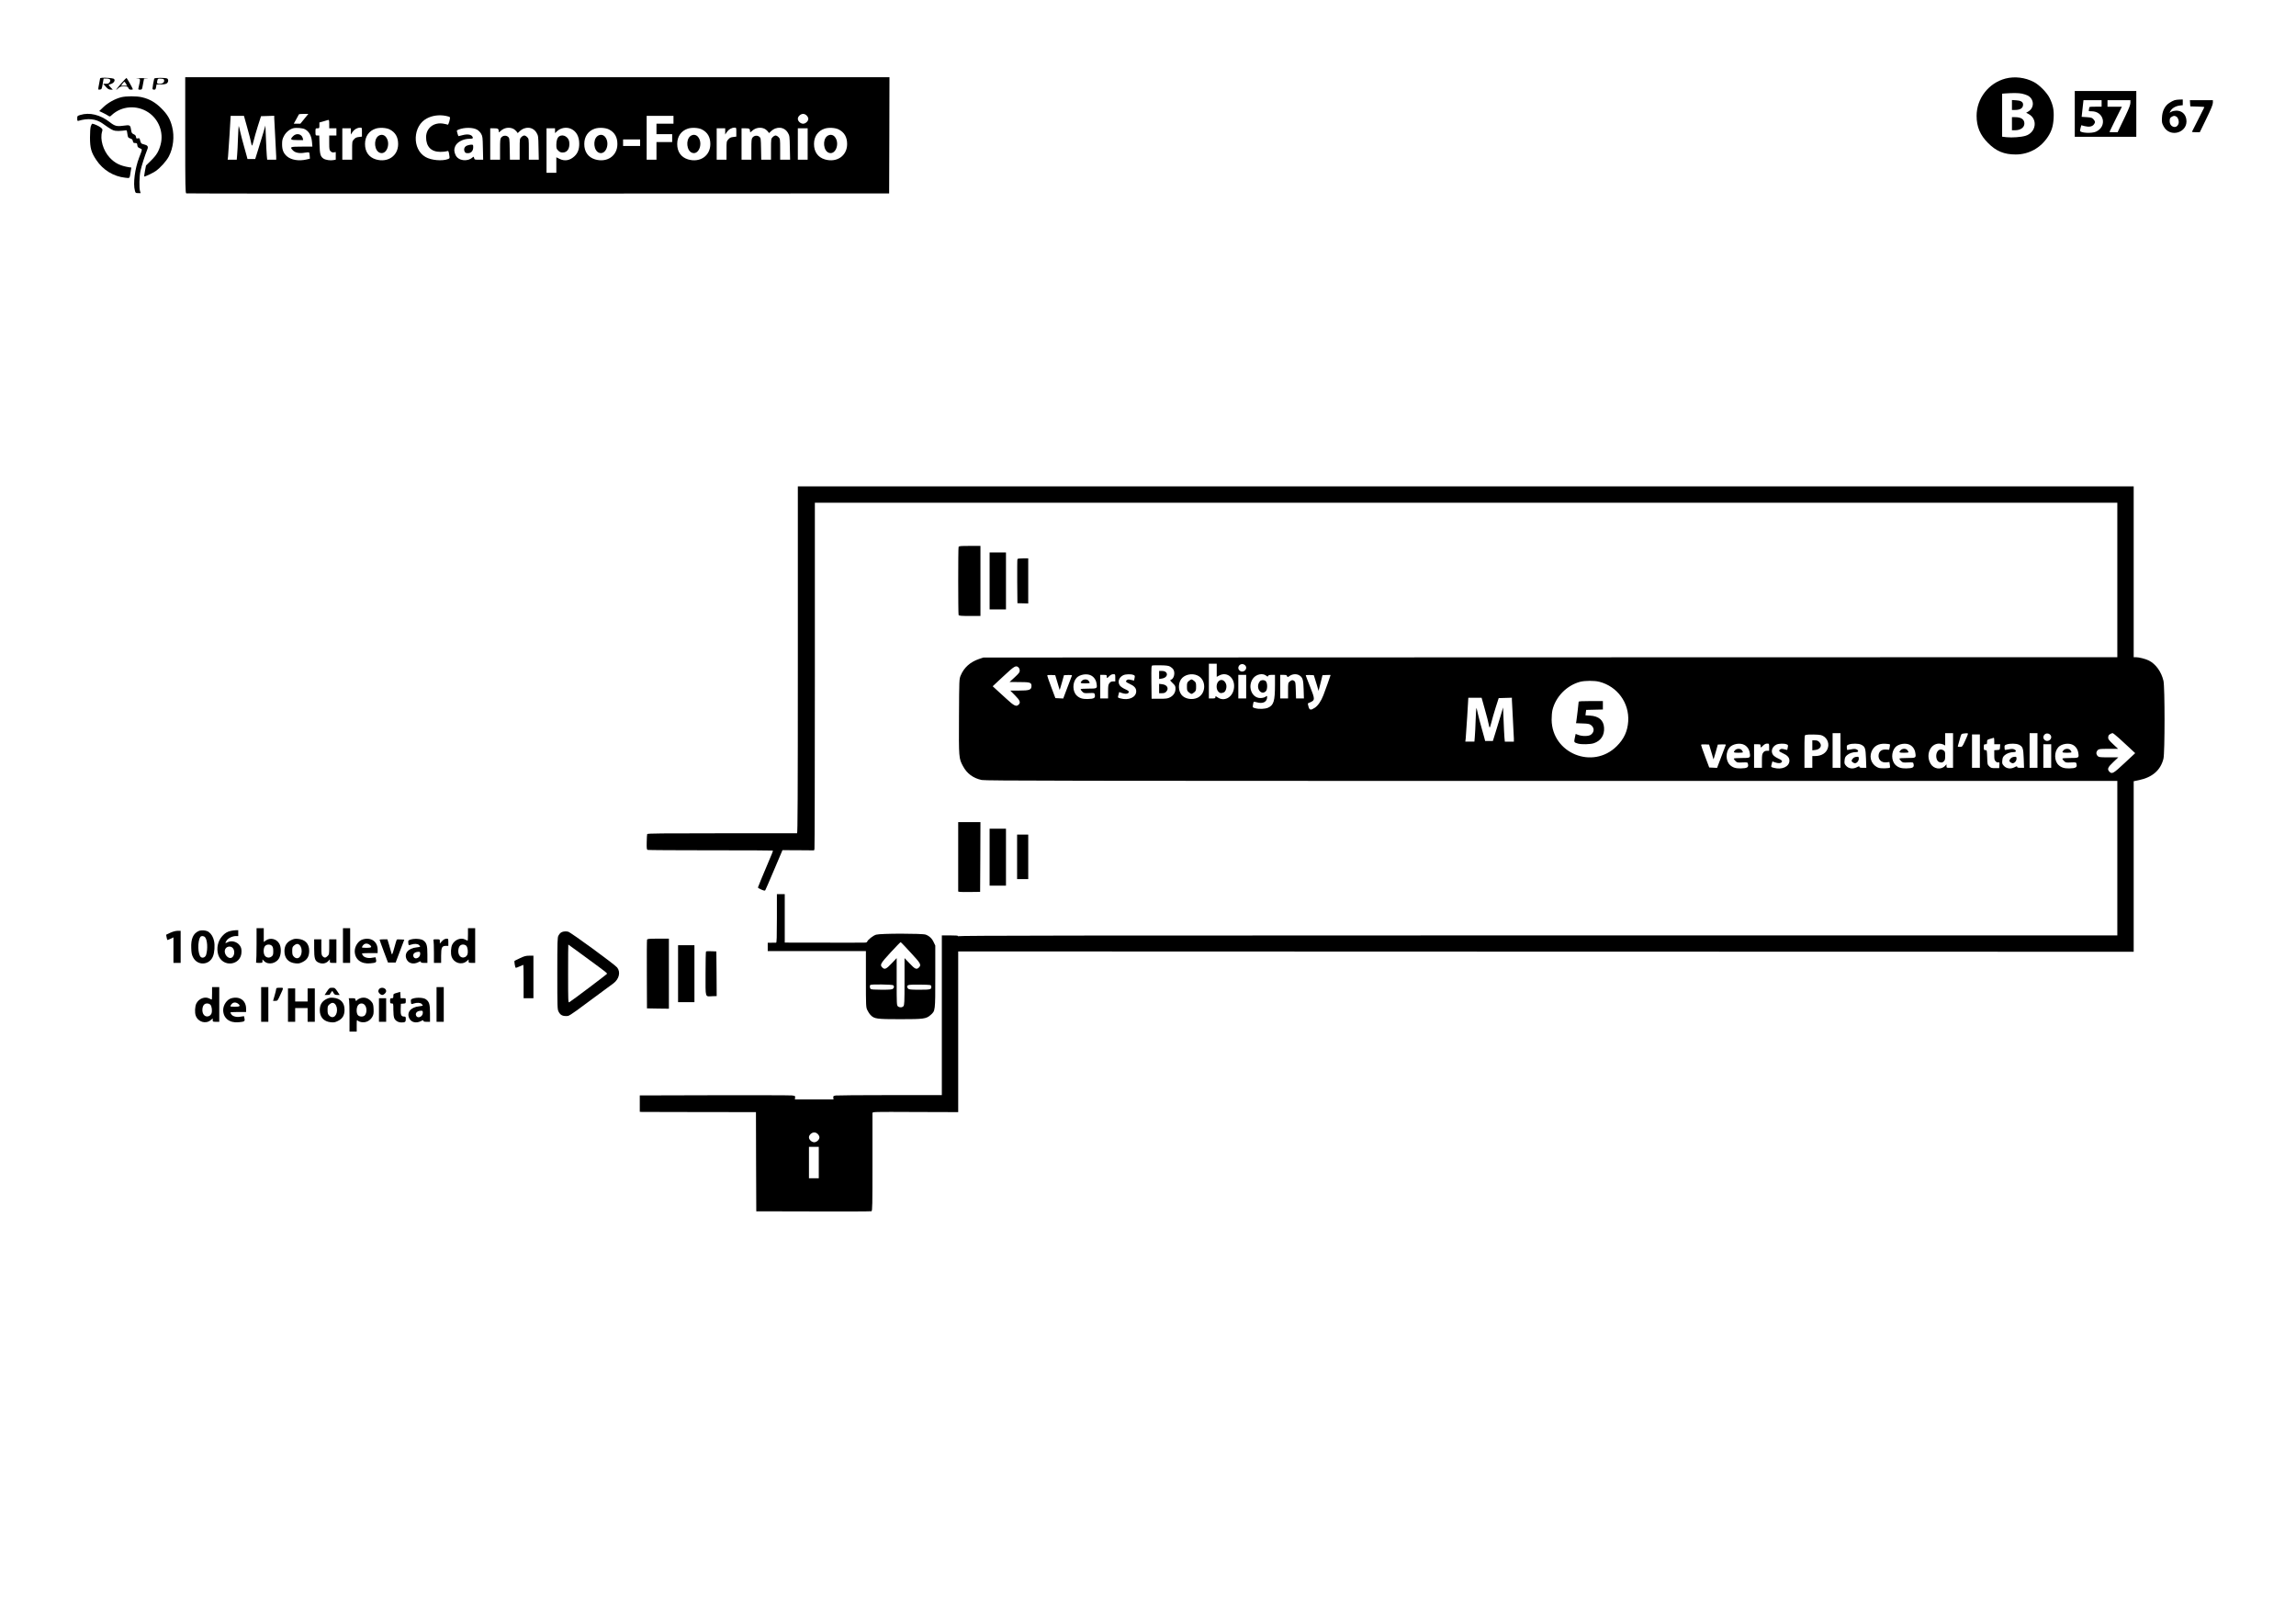 <?xml version="1.0" standalone="no"?>
<!DOCTYPE svg PUBLIC "-//W3C//DTD SVG 20010904//EN"
 "http://www.w3.org/TR/2001/REC-SVG-20010904/DTD/svg10.dtd">
<svg version="1.0" xmlns="http://www.w3.org/2000/svg"
 width="3508pt" height="2480pt" viewBox="0 0 3508 2480"
 preserveAspectRatio="xMidYMid meet">
<g transform="translate(0,2480) scale(0.1,-0.1)"
fill="#000000" stroke="none">
<path d="M1563 23612 c-18 -2 -33 -5 -33 -7 0 -2 -7 -39 -15 -82 -19 -99 -20
-95 12 -91 26 3 28 7 42 86 l14 82 42 0 c56 0 74 -20 51 -55 -13 -20 -25 -25
-58 -25 l-41 0 39 -44 c31 -35 46 -44 73 -45 l35 -1 -32 33 c-18 18 -32 36
-32 39 0 3 12 9 28 13 52 13 81 61 50 82 -16 9 -130 19 -175 15z"/>
<path d="M2830 22736 c0 -795 2 -884 16 -890 8 -3 2428 -5 5377 -3 l5362 2 3
888 2 887 -5380 0 -5380 0 0 -884z m1820 249 l-61 -75 -51 0 -50 0 38 68 c20
37 39 70 41 75 2 4 36 7 74 7 l70 0 -61 -75z m7675 50 c14 -13 25 -36 25 -50
0 -36 -42 -75 -80 -75 -38 0 -80 39 -80 75 0 36 42 75 80 75 19 0 40 -9 55
-25z m-5514 -5 c29 -6 57 -14 62 -19 11 -11 -20 -124 -33 -116 -4 3 -32 10
-62 15 -147 28 -267 -64 -268 -205 0 -146 77 -225 219 -225 38 0 81 4 94 9 29
11 32 7 42 -63 7 -43 6 -46 -20 -56 -89 -34 -256 -19 -343 31 -210 120 -197
478 22 591 84 44 186 57 287 38z m-3033 -182 c29 -101 55 -202 58 -226 4 -23
10 -44 14 -47 3 -2 15 31 25 73 10 42 39 145 65 227 l48 150 101 3 101 3 0
-38 c0 -21 7 -150 15 -288 8 -137 15 -271 15 -297 l0 -48 -69 0 -69 0 -6 63
c-3 34 -9 151 -13 260 l-8 199 -38 -129 c-21 -70 -56 -185 -78 -255 l-40 -128
-59 0 -59 0 -11 43 c-7 23 -27 96 -45 162 -19 66 -43 160 -54 208 -10 49 -21
90 -24 93 -2 2 -7 -80 -11 -183 -3 -104 -9 -221 -13 -260 l-6 -73 -69 0 -70 0
6 48 c3 26 13 176 23 335 l17 287 101 0 102 0 51 -182z m6512 122 l0 -60 -130
0 -130 0 0 -80 0 -80 120 0 120 0 0 -60 0 -60 -120 0 -120 0 0 -135 0 -135
-75 0 -75 0 0 335 0 335 205 0 205 0 0 -60z m-5260 -65 l0 -65 55 0 55 0 0
-55 0 -55 -55 0 -55 0 0 -110 c0 -98 2 -112 21 -131 15 -15 30 -20 50 -17 l29
5 0 -58 0 -58 -36 -7 c-47 -9 -118 2 -150 22 -48 32 -58 67 -62 217 l-4 137
-29 0 c-28 0 -29 1 -29 55 0 54 0 55 30 55 29 0 30 2 30 45 l0 44 58 16 c31 9
62 18 67 20 23 8 25 2 25 -60z m-372 -79 c64 -33 101 -100 109 -197 l6 -69
-162 0 c-179 0 -188 -4 -133 -60 35 -35 102 -47 181 -32 31 5 59 7 63 3 4 -3
8 -26 10 -51 l3 -44 -50 -12 c-117 -28 -236 -9 -302 49 -52 46 -73 98 -73 183
0 59 5 81 28 125 30 58 87 105 143 120 45 11 143 3 177 -15z m872 -45 l0 -68
-47 -6 c-37 -4 -54 -12 -75 -36 -28 -31 -28 -32 -28 -171 l0 -140 -75 0 -75 0
0 240 0 240 65 0 65 0 0 -47 0 -48 26 39 c28 40 71 65 117 66 27 0 27 0 27
-69z m425 41 c86 -44 128 -117 128 -223 0 -180 -158 -288 -341 -234 -106 32
-166 117 -165 236 0 115 61 201 163 234 61 20 164 14 215 -13z m1334 -3 c22
-12 49 -39 62 -63 22 -38 24 -55 27 -218 l4 -178 -66 0 c-62 0 -66 1 -72 25
-6 24 -8 24 -23 11 -80 -72 -221 -53 -261 36 -23 51 -25 87 -6 131 27 67 124
117 222 117 50 0 59 9 39 37 -21 30 -79 37 -148 18 -32 -8 -60 -15 -62 -15 -4
0 -25 69 -25 83 0 4 12 12 28 18 89 35 218 34 281 -2z m545 17 c18 -7 43 -26
55 -41 l21 -28 28 26 c85 82 205 72 260 -22 26 -45 27 -51 30 -228 l4 -183
-76 0 -76 0 0 160 c0 157 -1 161 -25 185 -13 14 -33 25 -45 25 -11 0 -32 -11
-45 -25 -24 -24 -25 -28 -25 -185 l0 -160 -74 0 -75 0 -3 166 c-3 162 -4 166
-28 186 -30 24 -77 18 -102 -13 -16 -18 -18 -43 -18 -180 l0 -159 -75 0 -75 0
0 240 0 240 59 0 c61 0 71 -7 71 -50 0 -15 5 -13 31 11 50 46 122 60 183 35z
m892 -5 c80 -37 124 -117 124 -228 0 -85 -23 -144 -75 -192 -70 -64 -149 -77
-228 -37 l-47 23 0 -118 0 -119 -75 0 -75 0 0 340 0 340 65 0 65 0 0 -37 0
-37 29 28 c57 54 145 70 217 37z m579 -9 c86 -44 128 -117 128 -223 0 -180
-158 -288 -341 -234 -106 32 -166 117 -165 236 0 115 61 201 163 234 61 20
164 14 215 -13z m1420 0 c86 -44 128 -117 128 -223 0 -180 -158 -288 -341
-234 -106 32 -166 117 -165 236 0 115 61 201 163 234 61 20 164 14 215 -13z
m525 -41 l0 -68 -47 -6 c-37 -4 -54 -12 -75 -36 -28 -31 -28 -32 -28 -171 l0
-140 -75 0 -75 0 0 240 0 240 65 0 65 0 0 -47 0 -48 26 39 c28 40 71 65 117
66 27 0 27 0 27 -69z m424 55 c18 -7 43 -26 55 -41 l21 -28 28 26 c85 82 205
72 260 -22 26 -45 27 -51 30 -228 l4 -183 -76 0 -76 0 0 160 c0 157 -1 161
-25 185 -13 14 -34 25 -45 25 -11 0 -32 -11 -45 -25 -24 -24 -25 -28 -25 -185
l0 -160 -74 0 -75 0 -3 166 c-3 162 -4 166 -28 186 -30 24 -77 18 -102 -13
-16 -18 -18 -43 -18 -180 l0 -159 -75 0 -75 0 0 240 0 240 59 0 c61 0 71 -7
71 -50 0 -15 5 -13 31 11 50 46 122 60 183 35z m1141 -14 c86 -44 128 -117
128 -223 0 -180 -158 -288 -341 -234 -106 32 -166 117 -165 236 0 115 61 201
163 234 61 20 164 14 215 -13z m-475 -222 l0 -240 -75 0 -75 0 0 240 0 240 75
0 75 0 0 -240z m-2560 20 l0 -50 -130 0 -130 0 0 50 0 50 130 0 130 0 0 -50z"/>
<path d="M4479 22721 c-51 -52 -42 -61 62 -61 l91 0 -6 28 c-16 66 -96 84
-147 33z"/>
<path d="M5777 22720 c-73 -58 -56 -225 27 -254 104 -38 172 146 90 244 -31
36 -78 40 -117 10z"/>
<path d="M7133 22575 c-37 -16 -51 -54 -34 -91 9 -19 18 -24 50 -24 50 0 81
35 81 91 0 37 -1 39 -32 39 -18 -1 -47 -7 -65 -15z"/>
<path d="M8547 22719 c-30 -17 -47 -65 -47 -129 0 -55 3 -65 29 -91 23 -22 39
-29 69 -29 72 0 112 66 99 163 -10 74 -91 121 -150 86z"/>
<path d="M9127 22720 c-73 -58 -56 -225 27 -254 104 -38 172 146 90 244 -31
36 -78 40 -117 10z"/>
<path d="M10547 22720 c-73 -58 -56 -225 27 -254 104 -38 172 146 90 244 -31
36 -78 40 -117 10z"/>
<path d="M12637 22720 c-73 -58 -56 -225 27 -254 104 -38 172 146 90 244 -31
36 -78 40 -117 10z"/>
<path d="M30642 23600 c-259 -68 -442 -305 -442 -570 0 -167 54 -294 175 -415
124 -125 245 -175 422 -175 201 0 381 99 494 273 57 88 80 165 86 287 6 121
-9 195 -60 300 -41 84 -158 204 -244 248 -132 69 -291 88 -431 52z m249 -230
c29 -6 69 -19 89 -29 101 -52 107 -188 9 -245 l-32 -19 35 -18 c148 -76 118
-285 -46 -334 -66 -20 -204 -30 -289 -21 l-67 8 0 328 0 329 53 4 c112 8 197
7 248 -3z"/>
<path d="M30740 23196 l0 -76 44 0 c84 0 126 28 126 83 0 40 -34 61 -106 65
l-64 4 0 -76z"/>
<path d="M30740 22910 l0 -100 45 0 c86 0 145 42 145 103 0 63 -49 97 -140 97
l-50 0 0 -100z"/>
<path d="M1849 23522 c-75 -85 -97 -123 -41 -69 24 23 37 27 85 27 52 0 59 -3
69 -25 8 -18 19 -25 40 -25 15 0 28 3 28 6 0 12 -92 174 -98 174 -4 -1 -41
-40 -83 -88z m76 -2 l16 -30 -46 0 -46 0 21 30 c12 17 25 30 30 30 5 0 16 -13
25 -30z"/>
<path d="M2088 23603 c63 -5 61 2 27 -150 -5 -20 -1 -23 24 -23 24 0 30 5 35
28 3 15 10 53 16 84 l11 57 52 4 c29 2 -9 3 -83 3 -74 0 -111 -1 -82 -3z"/>
<path d="M2356 23598 c-8 -25 -26 -132 -26 -150 0 -12 7 -18 24 -18 20 0 25 6
31 40 l7 40 67 0 c44 0 74 5 89 16 24 17 29 53 10 72 -17 17 -197 17 -202 0z
m152 -24 c5 -32 -24 -54 -69 -54 -41 0 -46 8 -33 58 6 20 12 23 53 20 38 -2
47 -7 49 -24z"/>
<path d="M31700 23060 l0 -350 470 0 470 0 0 350 0 350 -470 0 -470 0 0 -350z
m410 160 l0 -50 -95 0 c-87 0 -95 -2 -95 -19 0 -11 -3 -26 -6 -35 -5 -13 2
-16 43 -16 190 0 241 -231 68 -311 -66 -31 -245 -20 -245 14 0 7 5 28 10 48
l10 36 52 -14 c65 -16 112 -8 138 24 26 33 25 46 -4 80 -21 24 -32 28 -102 33
l-79 5 14 128 14 127 139 0 138 0 0 -50z m440 10 c0 -30 -20 -82 -75 -198 -42
-86 -86 -178 -98 -204 l-22 -48 -62 0 c-35 0 -63 2 -63 5 0 3 43 91 95 195
l95 190 -110 0 -110 0 0 50 0 50 175 0 175 0 0 -40z"/>
<path d="M1850 23314 c-95 -25 -197 -82 -268 -148 l-66 -63 55 -26 c30 -14 66
-34 81 -44 27 -17 28 -17 55 9 152 141 384 158 560 41 158 -105 235 -304 188
-488 -27 -104 -63 -165 -146 -246 l-78 -77 -16 -83 c-8 -45 -14 -83 -12 -85 7
-7 126 49 175 82 71 50 162 150 201 223 69 131 89 306 51 455 -29 116 -73 190
-165 281 -89 90 -182 143 -295 169 -81 20 -247 19 -320 0z"/>
<path d="M33224 23269 c-18 -5 -53 -24 -80 -41 -69 -47 -108 -125 -112 -227
-3 -68 -1 -82 25 -130 97 -186 382 -96 347 109 -14 81 -72 130 -154 130 -22 0
-55 -7 -72 -16 l-31 -16 19 32 c23 40 79 71 140 78 l44 5 0 43 0 44 -47 -1
c-27 0 -62 -5 -79 -10z m33 -254 c24 -17 39 -71 28 -104 -27 -86 -135 -56
-135 38 0 41 6 53 35 69 27 16 47 15 72 -3z"/>
<path d="M33462 23223 l3 -48 108 -3 c59 -1 107 -5 107 -9 0 -3 -43 -88 -95
-189 -52 -100 -95 -185 -95 -188 0 -3 27 -6 60 -6 l60 0 100 206 c74 152 100
217 100 245 l0 39 -176 0 -175 0 3 -47z"/>
<path d="M1228 23044 c-47 -14 -48 -16 -48 -55 0 -34 3 -39 18 -35 146 44 268
31 367 -39 130 -92 154 -106 196 -113 24 -4 72 -4 107 1 35 5 65 7 67 5 3 -2
8 -28 12 -58 7 -49 10 -54 43 -65 27 -9 36 -18 40 -41 5 -24 10 -29 35 -29 27
0 30 -4 33 -33 3 -26 10 -35 39 -47 40 -17 41 -8 -11 -142 -65 -168 -95 -399
-65 -505 9 -36 12 -38 49 -38 l39 0 -10 32 c-14 51 -11 221 7 306 14 69 69
242 105 330 18 43 5 63 -51 76 -45 11 -47 13 -66 85 -3 9 -12 11 -28 7 -21 -5
-25 -2 -28 21 -2 20 -12 32 -35 42 -26 12 -33 21 -38 55 -14 89 -15 90 -125
75 -97 -13 -127 -5 -207 58 -142 110 -306 150 -445 107z"/>
<path d="M1388 22873 c-8 -25 -13 -86 -13 -173 0 -162 19 -229 97 -345 101
-152 263 -251 441 -270 75 -8 66 -18 84 97 l10 58 -36 5 c-134 22 -215 62
-294 146 -101 108 -152 281 -117 399 10 33 8 37 -21 62 -28 23 -106 58 -130
58 -4 0 -13 -17 -21 -37z"/>
<path d="M12190 14720 c0 -2113 -3 -2650 -12 -2650 -7 0 -524 0 -1149 0 -905
0 -1138 -2 -1141 -12 -3 -7 -6 -63 -7 -124 -2 -97 0 -112 15 -118 9 -3 442 -6
962 -6 519 1 947 -2 950 -4 2 -3 -4 -27 -16 -53 -153 -363 -212 -504 -212
-511 0 -5 23 -20 52 -32 43 -18 54 -20 61 -9 5 8 66 148 135 312 l127 299 241
-1 242 -2 6 23 c3 13 6 1208 6 2656 l0 2632 9950 0 9950 0 0 -1180 0 -1180
-8662 -2 -8663 -3 -66 -22 c-137 -47 -231 -132 -281 -253 -23 -55 -23 -59 -26
-627 -3 -633 -3 -637 61 -757 60 -113 155 -184 286 -212 56 -12 1323 -14 8709
-14 l8642 0 0 -1180 0 -1180 -8849 0 c-7070 0 -8850 -3 -8854 -12 -4 -10 -6
-10 -6 0 -1 9 -33 12 -126 12 l-125 0 0 -1220 0 -1220 -32 0 c-18 0 -374 0
-790 0 -417 0 -776 -3 -799 -6 -36 -6 -40 -9 -37 -33 l3 -26 -295 0 -295 0 3
27 c3 25 1 27 -50 33 -29 3 -564 4 -1188 3 l-1135 -3 0 -125 0 -125 30 -2 c17
0 416 -2 887 -2 l858 -1 2 -757 3 -758 872 -2 c480 -2 879 0 888 3 14 6 15 85
15 743 0 405 0 745 0 756 0 20 6 20 655 17 l655 -2 0 1227 0 1228 8980 -3
8980 -2 0 1303 0 1302 81 17 c206 43 332 154 374 329 22 95 22 1093 0 1188
-33 140 -117 256 -223 310 -47 24 -151 51 -199 51 l-33 0 0 1305 0 1305
-10205 0 -10205 0 0 -2650z m6400 -160 l0 -100 37 20 c131 70 258 -52 223
-214 -27 -125 -149 -186 -244 -121 -34 23 -36 23 -36 5 0 -17 -7 -20 -50 -20
l-50 0 0 265 0 265 60 0 60 0 0 -100z m438 72 c43 -56 -37 -123 -90 -75 -44
39 -2 111 57 96 11 -3 26 -12 33 -21z m-1151 -15 c18 -10 40 -29 49 -43 33
-50 12 -144 -36 -159 -17 -5 -13 -12 25 -49 40 -38 45 -47 45 -88 0 -57 -30
-104 -85 -132 -34 -18 -58 -21 -160 -21 l-120 0 -3 252 c-2 233 -1 252 15 257
10 2 68 4 128 2 82 -1 118 -6 142 -19z m-2315 -14 c10 -9 18 -30 18 -47 1 -26
-12 -43 -77 -103 l-78 -72 149 -1 c164 0 186 -7 186 -59 -1 -60 -30 -71 -192
-71 l-132 0 72 -73 c76 -76 89 -109 56 -141 -36 -37 -69 -21 -186 87 -61 56
-133 122 -161 147 l-50 46 163 152 c170 159 192 172 232 135z m1108 -122 c45
-23 76 -69 84 -124 12 -76 10 -77 -125 -77 -76 0 -119 -4 -119 -10 0 -6 12
-22 26 -36 24 -24 30 -26 105 -22 75 3 80 2 85 -19 14 -56 -7 -70 -112 -72
-76 -1 -120 13 -162 52 -67 64 -69 197 -4 271 47 52 158 71 222 37z m370 -36
l0 -55 -34 0 c-25 0 -40 -7 -55 -26 -18 -23 -21 -41 -21 -130 l0 -104 -60 0
-60 0 0 180 0 180 50 0 c47 0 50 -2 50 -25 0 -32 2 -31 38 5 21 20 40 30 61
30 31 0 31 0 31 -55z m275 45 c25 -9 27 -14 20 -48 -4 -20 -8 -38 -8 -39 -1
-1 -21 4 -45 10 -30 8 -48 8 -59 1 -32 -20 -25 -34 32 -59 74 -33 105 -67 105
-115 0 -93 -115 -145 -242 -109 -42 11 -42 10 -28 60 l10 37 38 -14 c49 -17
87 -17 102 1 17 20 5 33 -54 59 -29 13 -62 36 -74 51 -42 54 -17 130 52 161
37 16 114 18 151 4z m981 -9 c136 -62 137 -274 2 -340 -82 -39 -197 -19 -246
44 -49 62 -53 168 -8 236 48 72 164 100 252 60z m1048 -2 c23 -18 27 -18 32
-5 4 12 20 16 55 16 l49 0 0 -152 c0 -247 -19 -310 -104 -349 -46 -21 -139
-25 -200 -8 -38 11 -38 11 -32 52 4 23 9 43 11 46 3 2 22 -1 44 -7 95 -29 161
4 161 80 0 20 -1 20 -27 2 -17 -11 -47 -18 -76 -18 -135 0 -201 183 -110 302
47 62 145 82 197 41z m506 5 c53 -32 64 -66 68 -216 l4 -138 -60 0 -60 0 -4
126 c-3 111 -5 127 -22 140 -26 19 -39 18 -70 -7 -25 -20 -26 -23 -26 -140 l0
-119 -60 0 -60 0 0 180 0 180 49 0 c40 0 51 -4 56 -19 6 -19 7 -19 42 5 42 28
102 32 143 8z m-3694 -109 c18 -60 33 -112 34 -115 1 -3 16 47 34 110 l32 115
63 3 c35 2 61 -1 60 -6 -2 -5 -33 -87 -69 -181 l-65 -172 -60 3 -60 3 -62 165
c-34 91 -62 171 -62 178 -1 10 15 12 61 10 l61 -3 33 -110z m2884 -65 l0 -180
-60 0 -60 0 0 180 0 180 60 0 60 0 0 -180z m1046 135 c7 -22 24 -76 37 -120
l23 -80 30 120 30 120 62 3 c34 2 62 1 62 0 0 -6 -87 -250 -110 -308 -35 -91
-82 -159 -129 -191 -65 -43 -84 -39 -99 17 -7 26 -11 47 -10 48 2 1 20 9 41
19 69 31 69 46 -6 235 -37 92 -67 171 -67 175 0 4 28 7 62 5 l61 -3 13 -40z
m4349 -60 c276 -71 460 -322 442 -605 -10 -152 -65 -270 -176 -380 -366 -363
-989 -109 -994 405 0 50 5 115 12 145 48 205 218 379 422 434 72 19 220 20
294 1z m-1747 -427 c29 -101 55 -202 58 -226 4 -23 10 -44 14 -47 3 -2 15 31
25 73 10 42 39 145 65 227 l48 150 101 3 101 3 0 -38 c0 -21 7 -150 15 -288 8
-137 15 -271 15 -297 l0 -48 -69 0 -69 0 -6 63 c-3 34 -9 151 -13 260 l-8 199
-38 -129 c-21 -70 -56 -185 -78 -255 l-40 -128 -59 0 -59 0 -11 43 c-7 23 -27
96 -45 162 -19 66 -43 160 -54 208 -10 49 -21 90 -24 93 -2 2 -7 -80 -11 -183
-3 -104 -9 -221 -13 -260 l-6 -73 -69 0 -70 0 6 48 c3 26 13 176 23 335 l17
287 101 0 102 0 51 -182z m5432 -623 l0 -265 -60 0 -60 0 0 265 0 265 60 0 60
0 0 -265z m1720 0 l0 -265 -50 0 c-48 0 -50 1 -50 27 l0 27 -21 -23 c-62 -67
-176 -50 -223 33 -77 135 -4 306 131 306 21 0 50 -7 66 -14 l27 -15 0 95 0 94
60 0 60 0 0 -265z m225 243 c-4 -13 -24 -60 -45 -105 -38 -82 -40 -83 -76 -83
-30 0 -35 3 -29 18 4 9 16 54 28 99 21 78 23 82 52 86 73 9 77 9 70 -15z
m1065 -243 l0 -265 -60 0 -60 0 0 265 0 265 60 0 60 0 0 -265z m198 237 c43
-56 -37 -123 -90 -75 -44 39 -2 111 57 96 11 -3 26 -12 33 -21z m1050 -51 c48
-44 123 -112 166 -153 l79 -74 -163 -152 c-171 -160 -191 -171 -230 -132 -38
38 -27 68 58 147 l77 73 -147 0 c-135 0 -150 2 -168 20 -11 11 -20 31 -20 45
0 14 9 34 20 45 18 18 33 20 166 20 l146 0 -76 71 c-58 54 -76 77 -76 97 0 15
4 32 8 38 9 14 43 33 60 34 7 0 52 -36 100 -79z m-4556 49 c82 -23 130 -109
107 -192 -21 -79 -95 -128 -196 -128 l-43 0 0 -90 0 -90 -60 0 -60 0 0 249 c0
229 1 250 18 254 34 9 198 7 234 -3z m2428 -245 l0 -255 -60 0 -60 0 0 255 0
255 60 0 60 0 0 -255z m220 155 l0 -50 46 0 45 0 -3 -42 c-3 -43 -3 -43 -45
-46 l-43 -3 0 -75 c0 -62 3 -77 21 -95 13 -13 29 -19 40 -16 18 5 20 1 17 -41
l-3 -47 -62 0 c-55 0 -66 4 -90 28 -27 26 -28 33 -31 137 -4 109 -4 110 -28
110 -22 0 -24 4 -24 45 0 41 2 45 25 45 22 0 25 4 25 34 0 33 3 36 48 49 26 8
50 15 55 16 4 1 7 -21 7 -49z m-3820 -59 c45 -23 76 -69 84 -124 12 -76 10
-77 -125 -77 -76 0 -119 -4 -119 -10 0 -6 12 -22 26 -36 24 -24 30 -26 105
-22 75 3 80 2 85 -19 14 -56 -7 -70 -112 -72 -76 -1 -120 13 -162 52 -67 64
-69 197 -4 271 47 52 158 71 222 37z m380 -36 l0 -55 -34 0 c-25 0 -40 -7 -55
-26 -18 -23 -21 -41 -21 -130 l0 -104 -60 0 -60 0 0 180 0 180 50 0 c47 0 50
-2 50 -25 0 -32 2 -31 38 5 21 20 40 30 61 30 31 0 31 0 31 -55z m265 45 c25
-9 27 -14 20 -48 -4 -20 -8 -38 -8 -39 -1 -1 -21 4 -45 10 -30 8 -48 8 -59 1
-32 -20 -25 -34 32 -59 74 -33 105 -67 105 -115 0 -93 -115 -145 -242 -109
-42 11 -42 10 -28 60 l10 37 38 -14 c49 -17 87 -17 102 1 17 20 5 33 -54 59
-29 13 -62 36 -74 51 -42 54 -17 130 52 161 37 16 114 18 151 4z m1140 -6 c61
-29 69 -53 75 -212 l5 -142 -52 0 c-40 0 -53 4 -53 15 0 12 -7 11 -40 -6 -59
-31 -124 -22 -163 21 -26 29 -29 38 -24 83 3 41 11 56 35 78 33 30 88 49 140
49 40 0 44 25 6 42 -19 9 -39 9 -82 0 -30 -6 -57 -10 -60 -8 -2 3 -5 19 -5 38
-2 29 2 34 33 45 50 17 146 16 185 -3z m440 5 c3 -3 2 -23 -3 -45 l-8 -38 -50
3 c-62 3 -100 -23 -110 -75 -14 -76 41 -131 121 -120 l43 5 6 -41 c4 -22 5
-43 2 -45 -12 -12 -136 -15 -169 -4 -103 34 -154 147 -112 249 36 85 104 124
207 120 37 -2 69 -6 73 -9z m305 -8 c45 -23 76 -69 84 -124 12 -76 10 -77
-125 -77 -76 0 -119 -4 -119 -10 0 -6 12 -22 26 -36 24 -24 30 -26 105 -22 75
3 80 2 85 -19 14 -56 -7 -70 -112 -72 -76 -1 -120 13 -162 52 -67 64 -69 197
-4 271 47 52 158 71 222 37z m1665 3 c61 -29 69 -53 75 -212 l5 -142 -52 0
c-40 0 -53 4 -53 15 0 12 -7 11 -40 -6 -59 -31 -124 -22 -163 21 -26 29 -29
38 -24 83 3 41 11 56 35 78 33 30 88 49 140 49 40 0 44 25 6 42 -19 9 -39 9
-82 0 -30 -6 -57 -10 -60 -8 -2 3 -5 19 -5 38 -2 29 2 34 33 45 50 17 146 16
185 -3z m825 -3 c45 -23 76 -69 84 -124 12 -76 10 -77 -125 -77 -76 0 -119 -4
-119 -10 0 -6 12 -22 26 -36 24 -24 30 -26 105 -22 75 3 80 2 85 -19 14 -56
-7 -70 -112 -72 -76 -1 -120 13 -162 52 -67 64 -69 197 -4 271 47 52 158 71
222 37z m-5524 -106 c18 -60 33 -112 34 -115 1 -3 16 47 34 110 l32 115 63 3
c35 2 61 -1 60 -6 -2 -5 -33 -87 -69 -181 l-65 -172 -60 3 -60 3 -62 165 c-34
91 -62 171 -62 178 -1 10 15 12 61 10 l61 -3 33 -110z m5194 -65 l0 -180 -60
0 -60 0 0 180 0 180 60 0 60 0 0 -180z m-18845 -5775 c14 -13 25 -36 25 -50 0
-36 -42 -75 -80 -75 -38 0 -80 39 -80 75 0 36 42 75 80 75 19 0 40 -9 55 -25z
m15 -435 l0 -240 -75 0 -75 0 0 240 0 240 75 0 75 0 0 -240z"/>
<path d="M18611 14384 c-32 -40 -29 -117 5 -151 20 -20 31 -24 57 -19 37 7 54
27 63 73 18 97 -71 166 -125 97z"/>
<path d="M17710 14489 l0 -62 43 7 c102 16 101 116 -1 116 l-42 0 0 -61z"/>
<path d="M17710 14281 l0 -71 43 0 c33 0 49 6 65 23 46 49 15 106 -61 114
l-47 6 0 -72z"/>
<path d="M16530 14400 c-33 -33 -24 -40 50 -40 39 0 70 3 70 8 0 4 -7 18 -16
30 -20 29 -76 30 -104 2z"/>
<path d="M18163 14396 c-25 -22 -28 -31 -28 -86 0 -55 3 -64 28 -86 15 -13 34
-24 42 -24 8 0 27 11 42 24 25 22 28 31 28 86 0 55 -3 64 -28 86 -15 13 -34
24 -42 24 -8 0 -27 -11 -42 -24z"/>
<path d="M19262 14403 c-7 -3 -19 -18 -27 -33 -47 -92 38 -197 105 -130 25 25
28 114 4 148 -14 21 -50 28 -82 15z"/>
<path d="M24120 14079 c0 -15 -29 -258 -35 -296 l-6 -31 100 -4 c82 -2 105 -7
128 -24 56 -42 55 -106 0 -148 -34 -25 -129 -27 -193 -3 l-40 15 -13 -61 c-14
-67 -13 -69 49 -87 54 -15 190 -12 242 6 107 36 164 122 156 237 -7 114 -79
176 -214 185 l-70 4 5 42 6 41 128 3 127 3 0 64 0 65 -185 0 c-127 0 -185 -3
-185 -11z"/>
<path d="M29611 13331 c-44 -44 -34 -153 16 -172 36 -13 51 -11 73 11 16 16
20 33 20 84 0 56 -3 67 -22 80 -30 22 -64 20 -87 -3z"/>
<path d="M27690 13414 l0 -77 47 6 c79 9 109 72 58 122 -18 18 -35 25 -65 25
l-40 0 0 -76z"/>
<path d="M26510 13340 c-33 -33 -24 -40 50 -40 39 0 70 3 70 8 0 4 -7 18 -16
30 -20 29 -76 30 -104 2z"/>
<path d="M28333 13230 c-19 -8 -43 -38 -43 -54 0 -12 33 -36 51 -36 29 0 59
36 59 70 0 25 -4 30 -22 29 -13 0 -33 -4 -45 -9z"/>
<path d="M29040 13340 c-33 -33 -24 -40 50 -40 39 0 70 3 70 8 0 4 -7 18 -16
30 -20 29 -76 30 -104 2z"/>
<path d="M30743 13230 c-19 -8 -43 -38 -43 -54 0 -12 33 -36 51 -36 29 0 59
36 59 70 0 25 -4 30 -22 29 -13 0 -33 -4 -45 -9z"/>
<path d="M31530 13340 c-33 -33 -24 -40 50 -40 39 0 70 3 70 8 0 4 -7 18 -16
30 -20 29 -76 30 -104 2z"/>
<path d="M14646 16444 c-8 -21 -7 -1019 0 -1039 5 -12 34 -15 170 -15 l164 0
0 535 0 535 -164 0 c-142 0 -165 -2 -170 -16z"/>
<path d="M15120 15925 l0 -435 125 0 125 0 0 435 0 435 -125 0 -125 0 0 -435z"/>
<path d="M15545 16257 c-3 -6 -4 -161 -3 -342 l3 -330 83 -2 82 -2 0 345 0
344 -80 0 c-56 0 -82 -4 -85 -13z"/>
<path d="M14640 11710 l0 -530 23 -5 c12 -2 87 -4 167 -2 l145 2 3 533 2 532
-170 0 -170 0 0 -530z"/>
<path d="M15120 11705 l0 -435 125 0 125 0 0 435 0 435 -125 0 -125 0 0 -435z"/>
<path d="M15540 11710 l0 -340 85 0 85 0 0 340 0 340 -85 0 -85 0 0 -340z"/>
<path d="M11870 10770 c0 -289 -3 -370 -12 -371 -7 0 -39 -1 -70 -1 l-58 0 0
-64 0 -64 750 0 750 0 0 -427 c0 -409 1 -430 21 -473 11 -25 34 -60 52 -78 55
-57 92 -62 452 -62 358 0 396 5 462 63 74 65 73 55 73 587 l0 475 -24 50 c-26
58 -68 97 -123 117 -56 19 -688 19 -757 -1 -46 -14 -127 -77 -137 -108 -2 -6
-13 -12 -24 -13 -11 -1 -293 -2 -627 -1 l-608 1 0 370 0 370 -60 0 -60 0 0
-370z m2044 -523 c154 -166 166 -187 126 -227 -36 -36 -60 -26 -142 62 l-78
81 0 -358 c0 -319 -2 -360 -17 -377 -20 -22 -61 -23 -85 -1 -17 15 -18 40 -18
376 l0 360 -77 -81 c-83 -88 -107 -98 -143 -62 -40 40 -28 60 128 230 81 88
150 159 154 157 4 -1 72 -73 152 -160z m-266 -499 c16 -16 15 -33 -4 -52 -13
-13 -43 -16 -173 -16 -109 0 -161 4 -169 12 -13 13 -16 50 -5 61 12 13 338 8
351 -5z m580 -16 c7 -48 -8 -52 -179 -52 -130 0 -160 3 -173 16 -9 8 -16 21
-16 28 0 32 23 36 195 34 169 -3 170 -3 173 -26z"/>
<path d="M3920 10378 c0 -134 -3 -253 -6 -265 -6 -22 -3 -23 45 -23 48 0 51 1
51 26 l0 27 26 -26 c66 -66 193 -35 234 56 28 61 27 160 -3 211 -43 75 -140
97 -208 47 l-29 -22 0 106 0 105 -55 0 -55 0 0 -242z m236 -29 c14 -16 19 -36
19 -81 0 -51 -4 -63 -24 -79 -31 -25 -69 -24 -98 3 -32 30 -33 123 -3 156 27
29 80 29 106 1z"/>
<path d="M5240 10355 l0 -265 55 0 55 0 0 265 0 265 -55 0 -55 0 0 -265z"/>
<path d="M7150 10525 c0 -52 -2 -95 -5 -95 -4 0 -20 7 -37 16 -67 35 -160 -1
-198 -76 -22 -44 -27 -140 -9 -187 36 -97 153 -131 229 -67 l30 26 0 -26 c0
-25 3 -26 50 -26 l50 0 0 265 0 265 -55 0 -55 0 0 -95z m-25 -175 c22 -24 30
-96 16 -133 -6 -15 -22 -32 -35 -38 -61 -28 -112 27 -103 108 6 55 30 83 72
83 19 0 39 -8 50 -20z"/>
<path d="M3034 10576 c-82 -37 -118 -119 -112 -259 2 -72 8 -103 27 -140 66
-134 249 -126 305 13 23 57 31 165 17 232 -13 62 -41 110 -83 141 -34 25 -113
32 -154 13z m99 -94 c36 -40 44 -180 16 -270 -11 -35 -50 -53 -77 -35 -51 31
-57 250 -9 311 14 18 51 15 70 -6z"/>
<path d="M3527 10579 c-56 -13 -89 -33 -130 -78 -68 -76 -92 -183 -64 -282 61
-207 356 -173 357 42 0 42 -6 65 -23 90 -41 62 -128 87 -191 54 -16 -9 -30
-14 -32 -12 -2 2 6 18 17 36 23 38 88 70 142 71 l37 0 0 45 0 45 -37 -1 c-21
-1 -55 -5 -76 -10z m32 -265 c34 -43 23 -121 -19 -144 -51 -27 -120 51 -104
116 14 56 88 72 123 28z"/>
<path d="M2601 10550 l-63 -30 7 -37 c4 -21 9 -40 11 -42 2 -3 25 5 49 17 l45
22 0 -195 0 -195 55 0 55 0 0 245 0 245 -47 0 c-31 -1 -70 -11 -112 -30z"/>
<path d="M8613 10569 c-40 -8 -59 -23 -81 -63 -15 -28 -17 -84 -17 -576 0
-509 1 -547 18 -582 29 -58 64 -75 143 -69 12 0 73 38 135 84 115 84 474 349
562 415 87 66 112 172 56 242 -38 47 -708 537 -749 547 -19 5 -50 6 -67 2z
m242 -324 c94 -69 227 -167 297 -218 70 -50 126 -96 124 -102 -2 -9 -537 -412
-578 -436 -17 -9 -18 14 -18 436 0 245 1 445 3 445 1 0 79 -56 172 -125z"/>
<path d="M4444 10436 c-66 -34 -97 -87 -98 -165 -1 -109 60 -177 168 -188 47
-5 64 -2 109 20 71 35 101 86 101 172 0 108 -62 173 -172 182 -47 4 -65 0
-108 -21z m135 -75 c11 -11 23 -36 27 -55 20 -110 -54 -187 -117 -120 -20 21
-24 36 -24 86 0 53 3 62 28 84 34 29 60 31 86 5z"/>
<path d="M5543 10449 c-66 -19 -123 -102 -123 -179 0 -124 95 -200 235 -187
90 9 98 13 91 55 -3 19 -7 36 -8 38 -2 1 -24 -2 -50 -7 -57 -13 -121 2 -143
34 -8 12 -15 25 -15 29 0 5 54 8 120 8 l120 0 0 50 c0 126 -99 196 -227 159z
m110 -87 c35 -31 21 -42 -53 -42 -38 0 -70 3 -70 6 0 16 24 46 43 54 26 10 55
4 80 -18z"/>
<path d="M6275 10447 c-37 -12 -40 -15 -37 -47 3 -43 5 -44 43 -31 49 17 103
14 122 -7 10 -10 17 -21 17 -24 0 -3 -24 -8 -54 -11 -132 -13 -198 -96 -151
-187 30 -59 105 -76 175 -40 34 17 40 18 40 5 0 -11 12 -15 50 -15 l50 0 0
128 c0 140 -11 178 -63 216 -34 25 -134 31 -192 13z m145 -221 c0 -57 -76 -91
-100 -46 -22 41 12 78 73 79 24 1 27 -2 27 -33z"/>
<path d="M6785 10449 c-11 -6 -30 -23 -42 -38 l-23 -26 0 33 c0 32 0 32 -51
32 -48 0 -51 -1 -45 -22 3 -13 6 -94 6 -180 l0 -158 55 0 55 0 0 110 c0 127
12 150 75 150 l35 0 0 55 c0 50 -2 55 -22 55 -13 0 -32 -5 -43 -11z"/>
<path d="M9886 10444 c-3 -8 -5 -248 -3 -532 l2 -517 168 -3 167 -2 0 535 0
535 -164 0 c-139 0 -165 -2 -170 -16z"/>
<path d="M4800 10314 c0 -156 11 -193 65 -218 56 -27 114 -18 154 25 l21 23 0
-27 c0 -26 2 -27 50 -27 l50 0 0 180 0 180 -55 0 -55 0 0 -115 c0 -110 -1
-117 -25 -140 -29 -30 -49 -31 -75 -5 -18 18 -20 33 -20 140 l0 120 -55 0 -55
0 0 -136z"/>
<path d="M5800 10443 c0 -5 29 -84 64 -178 l64 -170 59 0 58 0 66 175 66 175
-54 3 c-31 2 -58 1 -61 -3 -3 -3 -20 -58 -37 -122 -32 -117 -36 -123 -49 -68
-4 17 -19 67 -32 113 l-25 82 -60 0 c-32 0 -59 -3 -59 -7z"/>
<path d="M10360 9925 l0 -435 125 0 125 0 0 435 0 435 -125 0 -125 0 0 -435z"/>
<path d="M10787 10264 c-4 -4 -7 -157 -7 -340 0 -382 -11 -347 105 -343 l65 2
-2 341 -3 341 -75 3 c-41 2 -79 0 -83 -4z"/>
<path d="M7945 10162 c-44 -20 -82 -39 -84 -42 -6 -8 9 -99 18 -104 4 -3 31 6
60 20 29 13 55 24 57 24 2 0 4 -115 4 -255 l0 -255 75 0 75 0 0 325 0 325 -62
0 c-52 0 -78 -7 -143 -38z"/>
<path d="M3240 9625 c0 -52 -2 -95 -5 -95 -4 0 -20 7 -37 16 -67 35 -160 -1
-198 -76 -22 -44 -27 -140 -9 -187 36 -97 153 -131 229 -67 l30 26 0 -26 c0
-25 3 -26 50 -26 l50 0 0 265 0 265 -55 0 -55 0 0 -95z m-25 -175 c22 -24 30
-96 16 -133 -6 -15 -22 -32 -35 -38 -61 -28 -112 27 -103 108 6 55 30 83 72
83 19 0 39 -8 50 -20z"/>
<path d="M3990 9455 l0 -265 55 0 55 0 0 265 0 265 -55 0 -55 0 0 -265z"/>
<path d="M6670 9455 l0 -265 55 0 55 0 0 265 0 265 -55 0 -55 0 0 -265z"/>
<path d="M4220 9692 c0 -10 -11 -55 -24 -100 l-24 -82 35 0 c33 0 35 2 72 83
58 127 59 117 -4 117 -46 0 -55 -3 -55 -18z"/>
<path d="M4996 9655 l-36 -55 40 0 c22 0 40 3 40 8 0 4 9 18 19 31 l18 24 19
-32 c15 -26 24 -31 56 -31 l38 0 -36 55 c-35 52 -39 55 -79 55 -40 0 -44 -3
-79 -55z"/>
<path d="M5796 9694 c-9 -8 -16 -24 -16 -35 0 -25 35 -59 60 -59 25 0 60 34
60 59 0 28 -27 51 -60 51 -16 0 -36 -7 -44 -16z"/>
<path d="M4400 9445 l0 -255 55 0 55 0 0 105 0 105 95 0 95 0 0 -105 0 -105
55 0 55 0 0 255 0 255 -55 0 -55 0 0 -100 0 -100 -95 0 -95 0 0 100 0 100 -55
0 -55 0 0 -255z"/>
<path d="M6063 9632 c-51 -14 -53 -16 -53 -48 0 -30 -3 -34 -25 -34 -22 0 -25
-4 -25 -40 0 -36 3 -40 25 -40 25 0 25 0 25 -95 0 -60 5 -108 14 -130 17 -39
60 -65 110 -65 56 0 66 8 66 51 0 35 -3 39 -24 39 -46 0 -57 24 -54 114 l3 81
38 3 c36 3 37 4 37 43 0 39 0 39 -39 39 l-40 0 -3 48 -3 49 -52 -15z"/>
<path d="M3533 9549 c-66 -19 -123 -102 -123 -179 0 -124 95 -200 235 -187 90
9 98 13 91 55 -3 19 -7 36 -8 38 -2 1 -24 -2 -50 -7 -57 -13 -121 2 -143 34
-8 12 -15 25 -15 29 0 5 54 8 120 8 l120 0 0 50 c0 126 -99 196 -227 159z
m110 -87 c35 -31 21 -42 -53 -42 -38 0 -70 3 -70 6 0 16 24 46 43 54 26 10 55
4 80 -18z"/>
<path d="M4984 9536 c-66 -34 -97 -87 -98 -165 -1 -109 60 -177 168 -188 47
-5 64 -2 109 20 71 35 101 86 101 172 0 108 -62 173 -172 182 -47 4 -65 0
-108 -21z m135 -75 c11 -11 23 -36 27 -55 20 -110 -54 -187 -117 -120 -20 21
-24 36 -24 86 0 53 3 62 28 84 34 29 60 31 86 5z"/>
<path d="M5494 9546 c-18 -8 -35 -19 -38 -25 -11 -18 -26 -13 -26 9 0 17 -7
20 -51 20 l-51 0 6 -31 c3 -17 6 -132 6 -255 l0 -224 55 0 55 0 0 92 c0 90 0
91 20 73 11 -10 40 -20 67 -22 61 -5 118 26 151 82 19 34 22 51 20 117 -2 59
-8 83 -24 105 -50 67 -121 89 -190 59z m76 -96 c37 -37 39 -122 4 -161 -23
-25 -78 -25 -104 1 -28 28 -28 117 1 154 25 32 70 35 99 6z"/>
<path d="M6315 9547 c-37 -12 -40 -15 -37 -47 3 -43 5 -44 43 -31 49 17 103
14 122 -7 10 -10 17 -21 17 -24 0 -3 -24 -8 -54 -11 -132 -13 -198 -96 -151
-187 30 -59 105 -76 175 -40 34 17 40 18 40 5 0 -11 12 -15 50 -15 l50 0 0
128 c0 140 -11 178 -63 216 -34 25 -134 31 -192 13z m145 -221 c0 -57 -76 -91
-100 -46 -22 41 12 78 73 79 24 1 27 -2 27 -33z"/>
<path d="M5790 9370 l0 -180 55 0 55 0 0 180 0 180 -55 0 -55 0 0 -180z"/>
</g>
</svg>
